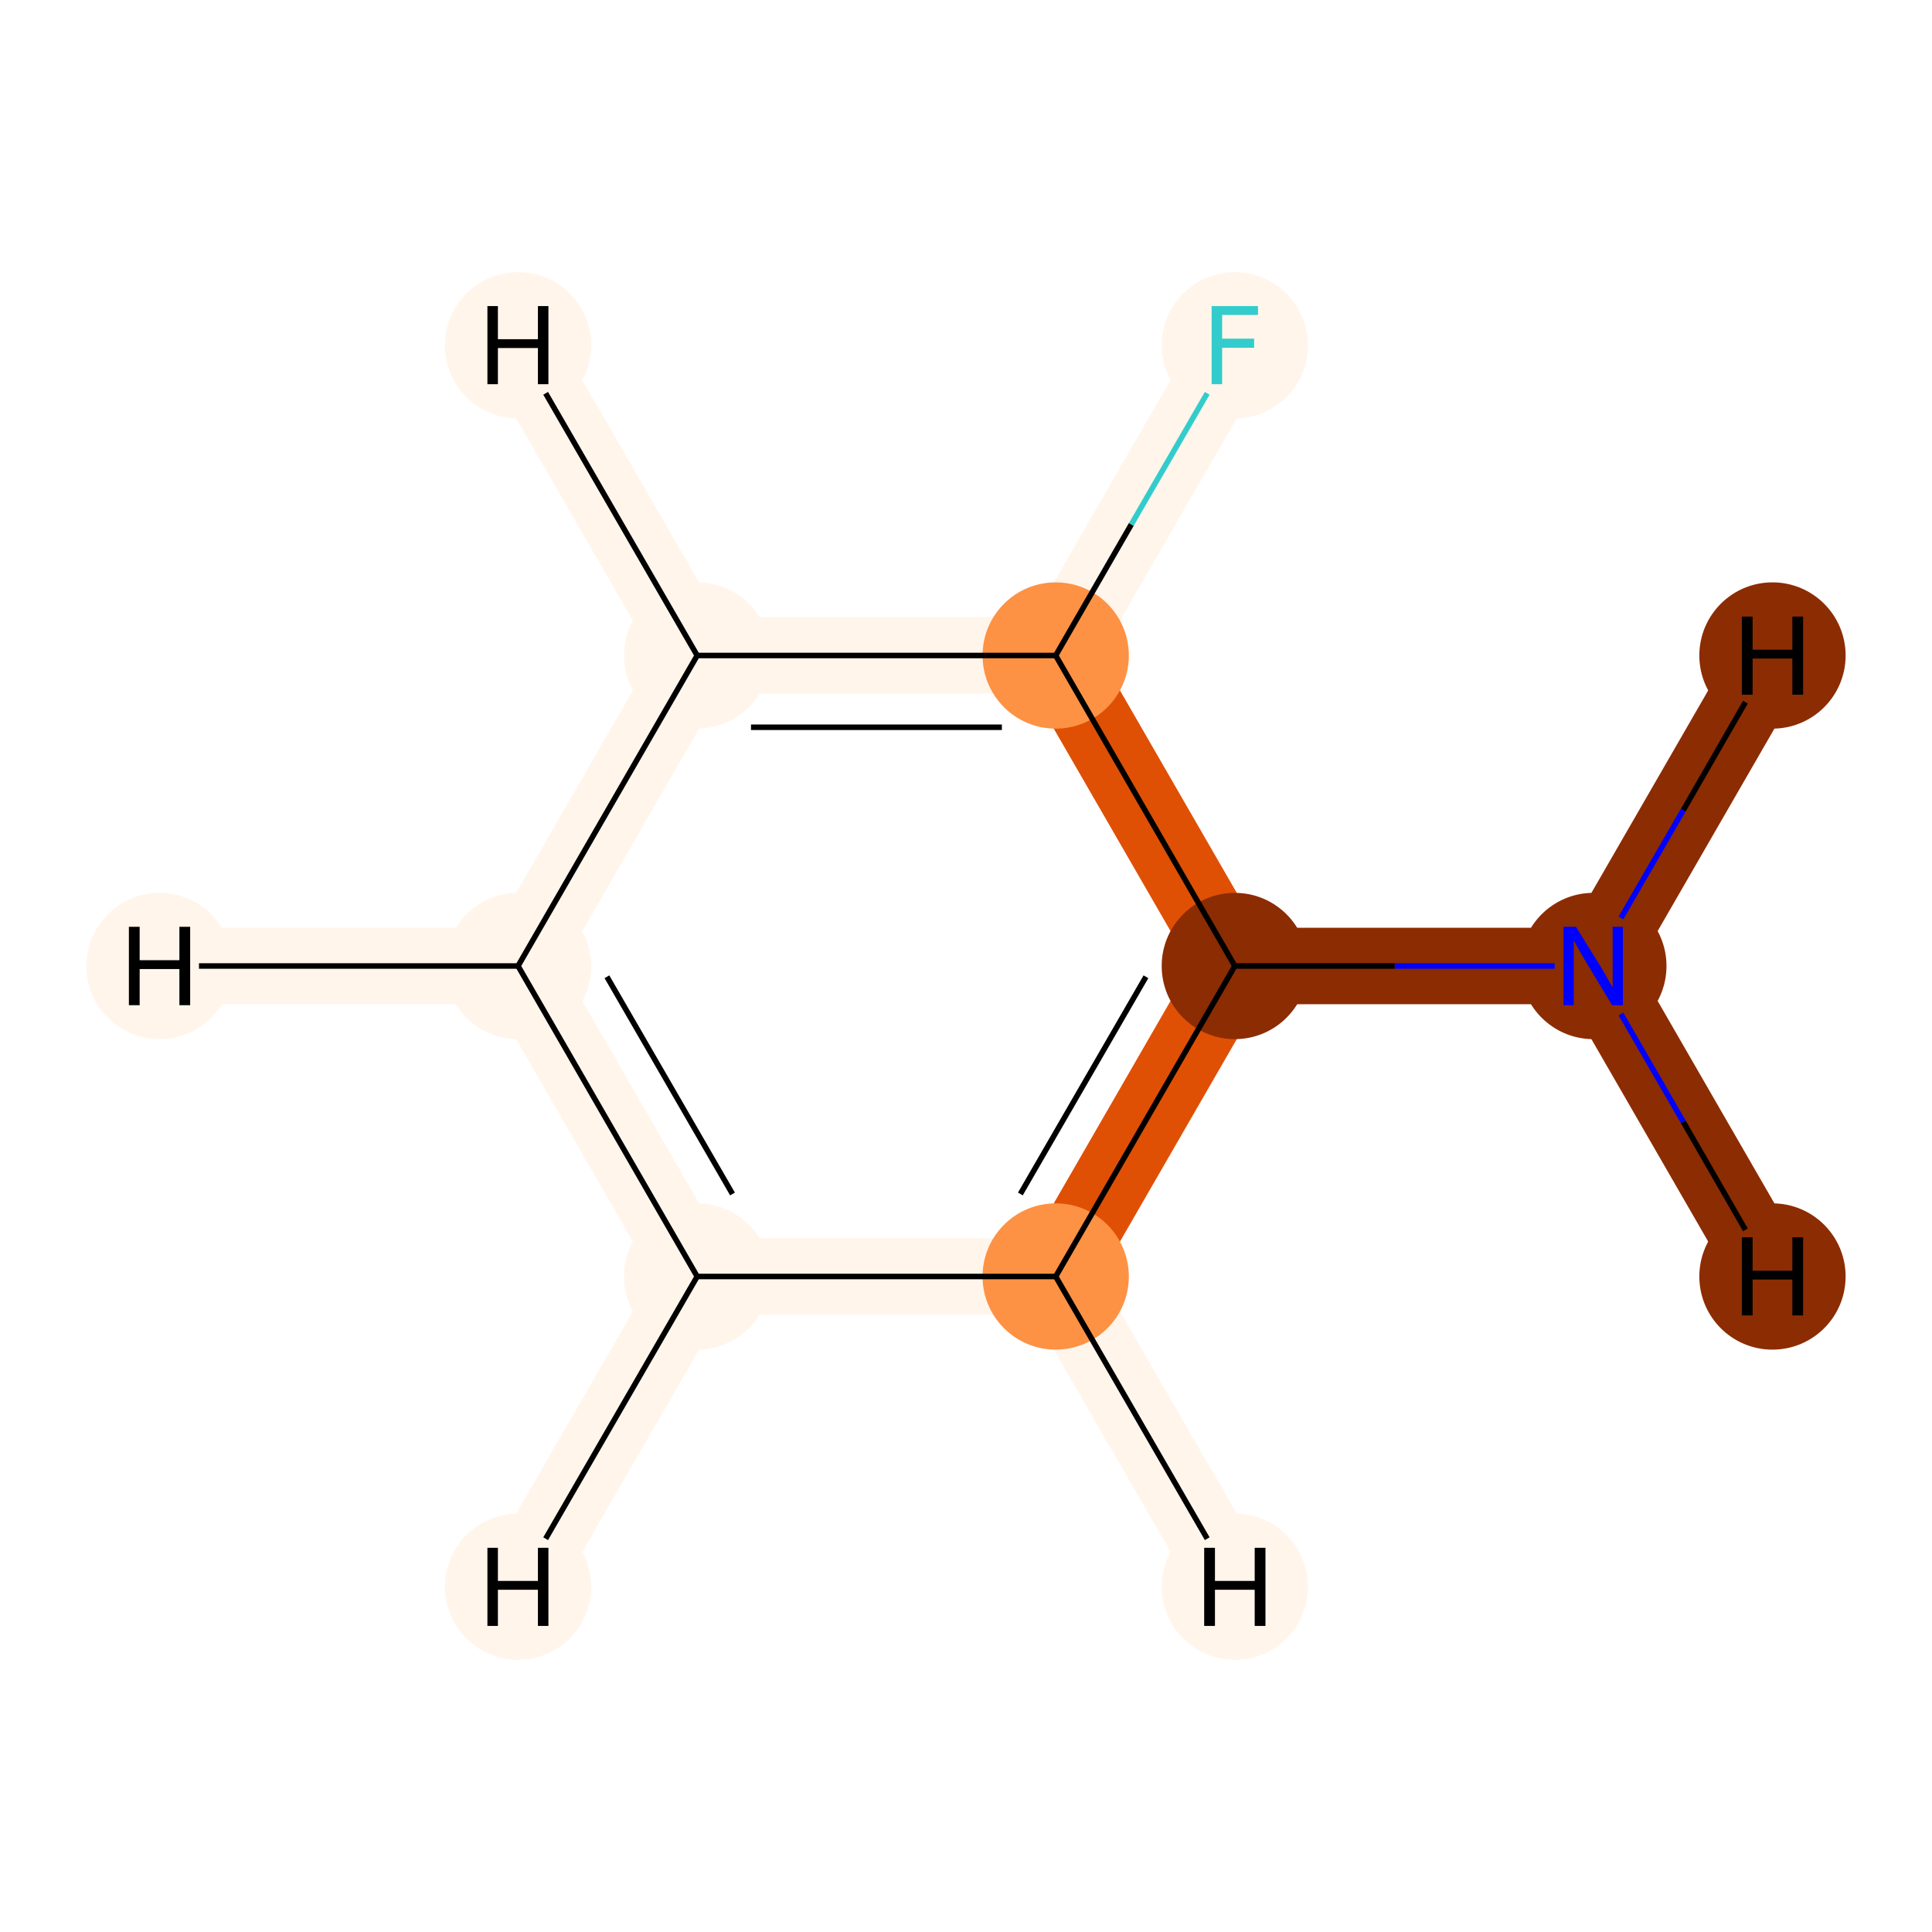 <?xml version='1.0' encoding='iso-8859-1'?>
<svg version='1.1' baseProfile='full'
              xmlns='http://www.w3.org/2000/svg'
                      xmlns:rdkit='http://www.rdkit.org/xml'
                      xmlns:xlink='http://www.w3.org/1999/xlink'
                  xml:space='preserve'
width='700px' height='700px' viewBox='0 0 700 700'>
<!-- END OF HEADER -->
<rect style='opacity:1.0;fill:#FFFFFF;stroke:none' width='700.0' height='700.0' x='0.0' y='0.0'> </rect>
<path d='M 577.3,350.0 L 447.4,350.0' style='fill:none;fill-rule:evenodd;stroke:#8C2C03;stroke-width:27.7px;stroke-linecap:butt;stroke-linejoin:miter;stroke-opacity:1' />
<path d='M 577.3,350.0 L 642.2,462.5' style='fill:none;fill-rule:evenodd;stroke:#8C2C03;stroke-width:27.7px;stroke-linecap:butt;stroke-linejoin:miter;stroke-opacity:1' />
<path d='M 577.3,350.0 L 642.2,237.5' style='fill:none;fill-rule:evenodd;stroke:#8C2C03;stroke-width:27.7px;stroke-linecap:butt;stroke-linejoin:miter;stroke-opacity:1' />
<path d='M 447.4,350.0 L 382.5,462.5' style='fill:none;fill-rule:evenodd;stroke:#DF5005;stroke-width:27.7px;stroke-linecap:butt;stroke-linejoin:miter;stroke-opacity:1' />
<path d='M 447.4,350.0 L 382.5,237.5' style='fill:none;fill-rule:evenodd;stroke:#DF5005;stroke-width:27.7px;stroke-linecap:butt;stroke-linejoin:miter;stroke-opacity:1' />
<path d='M 382.5,462.5 L 252.6,462.5' style='fill:none;fill-rule:evenodd;stroke:#FFF5EB;stroke-width:27.7px;stroke-linecap:butt;stroke-linejoin:miter;stroke-opacity:1' />
<path d='M 382.5,462.5 L 447.4,574.9' style='fill:none;fill-rule:evenodd;stroke:#FFF5EB;stroke-width:27.7px;stroke-linecap:butt;stroke-linejoin:miter;stroke-opacity:1' />
<path d='M 252.6,462.5 L 187.7,350.0' style='fill:none;fill-rule:evenodd;stroke:#FFF5EB;stroke-width:27.7px;stroke-linecap:butt;stroke-linejoin:miter;stroke-opacity:1' />
<path d='M 252.6,462.5 L 187.7,574.9' style='fill:none;fill-rule:evenodd;stroke:#FFF5EB;stroke-width:27.7px;stroke-linecap:butt;stroke-linejoin:miter;stroke-opacity:1' />
<path d='M 187.7,350.0 L 252.6,237.5' style='fill:none;fill-rule:evenodd;stroke:#FFF5EB;stroke-width:27.7px;stroke-linecap:butt;stroke-linejoin:miter;stroke-opacity:1' />
<path d='M 187.7,350.0 L 57.8,350.0' style='fill:none;fill-rule:evenodd;stroke:#FFF5EB;stroke-width:27.7px;stroke-linecap:butt;stroke-linejoin:miter;stroke-opacity:1' />
<path d='M 252.6,237.5 L 382.5,237.5' style='fill:none;fill-rule:evenodd;stroke:#FFF5EB;stroke-width:27.7px;stroke-linecap:butt;stroke-linejoin:miter;stroke-opacity:1' />
<path d='M 252.6,237.5 L 187.7,125.1' style='fill:none;fill-rule:evenodd;stroke:#FFF5EB;stroke-width:27.7px;stroke-linecap:butt;stroke-linejoin:miter;stroke-opacity:1' />
<path d='M 382.5,237.5 L 447.4,125.1' style='fill:none;fill-rule:evenodd;stroke:#FFF5EB;stroke-width:27.7px;stroke-linecap:butt;stroke-linejoin:miter;stroke-opacity:1' />
<ellipse cx='577.3' cy='350.0' rx='26.0' ry='26.0'  style='fill:#8C2C03;fill-rule:evenodd;stroke:#8C2C03;stroke-width:1.0px;stroke-linecap:butt;stroke-linejoin:miter;stroke-opacity:1' />
<ellipse cx='447.4' cy='350.0' rx='26.0' ry='26.0'  style='fill:#8C2C03;fill-rule:evenodd;stroke:#8C2C03;stroke-width:1.0px;stroke-linecap:butt;stroke-linejoin:miter;stroke-opacity:1' />
<ellipse cx='382.5' cy='462.5' rx='26.0' ry='26.0'  style='fill:#FD9244;fill-rule:evenodd;stroke:#FD9244;stroke-width:1.0px;stroke-linecap:butt;stroke-linejoin:miter;stroke-opacity:1' />
<ellipse cx='252.6' cy='462.5' rx='26.0' ry='26.0'  style='fill:#FFF5EB;fill-rule:evenodd;stroke:#FFF5EB;stroke-width:1.0px;stroke-linecap:butt;stroke-linejoin:miter;stroke-opacity:1' />
<ellipse cx='187.7' cy='350.0' rx='26.0' ry='26.0'  style='fill:#FFF5EB;fill-rule:evenodd;stroke:#FFF5EB;stroke-width:1.0px;stroke-linecap:butt;stroke-linejoin:miter;stroke-opacity:1' />
<ellipse cx='252.6' cy='237.5' rx='26.0' ry='26.0'  style='fill:#FFF5EB;fill-rule:evenodd;stroke:#FFF5EB;stroke-width:1.0px;stroke-linecap:butt;stroke-linejoin:miter;stroke-opacity:1' />
<ellipse cx='382.5' cy='237.5' rx='26.0' ry='26.0'  style='fill:#FD9244;fill-rule:evenodd;stroke:#FD9244;stroke-width:1.0px;stroke-linecap:butt;stroke-linejoin:miter;stroke-opacity:1' />
<ellipse cx='447.4' cy='125.1' rx='26.0' ry='26.0'  style='fill:#FFF5EB;fill-rule:evenodd;stroke:#FFF5EB;stroke-width:1.0px;stroke-linecap:butt;stroke-linejoin:miter;stroke-opacity:1' />
<ellipse cx='642.2' cy='462.5' rx='26.0' ry='26.0'  style='fill:#8C2C03;fill-rule:evenodd;stroke:#8C2C03;stroke-width:1.0px;stroke-linecap:butt;stroke-linejoin:miter;stroke-opacity:1' />
<ellipse cx='642.2' cy='237.5' rx='26.0' ry='26.0'  style='fill:#8C2C03;fill-rule:evenodd;stroke:#8C2C03;stroke-width:1.0px;stroke-linecap:butt;stroke-linejoin:miter;stroke-opacity:1' />
<ellipse cx='447.4' cy='574.9' rx='26.0' ry='26.0'  style='fill:#FFF5EB;fill-rule:evenodd;stroke:#FFF5EB;stroke-width:1.0px;stroke-linecap:butt;stroke-linejoin:miter;stroke-opacity:1' />
<ellipse cx='187.7' cy='574.9' rx='26.0' ry='26.0'  style='fill:#FFF5EB;fill-rule:evenodd;stroke:#FFF5EB;stroke-width:1.0px;stroke-linecap:butt;stroke-linejoin:miter;stroke-opacity:1' />
<ellipse cx='57.8' cy='350.0' rx='26.0' ry='26.0'  style='fill:#FFF5EB;fill-rule:evenodd;stroke:#FFF5EB;stroke-width:1.0px;stroke-linecap:butt;stroke-linejoin:miter;stroke-opacity:1' />
<ellipse cx='187.7' cy='125.1' rx='26.0' ry='26.0'  style='fill:#FFF5EB;fill-rule:evenodd;stroke:#FFF5EB;stroke-width:1.0px;stroke-linecap:butt;stroke-linejoin:miter;stroke-opacity:1' />
<path class='bond-0 atom-0 atom-1' d='M 563.3,350.0 L 505.3,350.0' style='fill:none;fill-rule:evenodd;stroke:#0000FF;stroke-width:2.0px;stroke-linecap:butt;stroke-linejoin:miter;stroke-opacity:1' />
<path class='bond-0 atom-0 atom-1' d='M 505.3,350.0 L 447.4,350.0' style='fill:none;fill-rule:evenodd;stroke:#000000;stroke-width:2.0px;stroke-linecap:butt;stroke-linejoin:miter;stroke-opacity:1' />
<path class='bond-8 atom-0 atom-8' d='M 587.3,367.4 L 609.9,406.5' style='fill:none;fill-rule:evenodd;stroke:#0000FF;stroke-width:2.0px;stroke-linecap:butt;stroke-linejoin:miter;stroke-opacity:1' />
<path class='bond-8 atom-0 atom-8' d='M 609.9,406.5 L 632.4,445.6' style='fill:none;fill-rule:evenodd;stroke:#000000;stroke-width:2.0px;stroke-linecap:butt;stroke-linejoin:miter;stroke-opacity:1' />
<path class='bond-9 atom-0 atom-9' d='M 587.3,332.6 L 609.9,293.5' style='fill:none;fill-rule:evenodd;stroke:#0000FF;stroke-width:2.0px;stroke-linecap:butt;stroke-linejoin:miter;stroke-opacity:1' />
<path class='bond-9 atom-0 atom-9' d='M 609.9,293.5 L 632.4,254.4' style='fill:none;fill-rule:evenodd;stroke:#000000;stroke-width:2.0px;stroke-linecap:butt;stroke-linejoin:miter;stroke-opacity:1' />
<path class='bond-1 atom-1 atom-2' d='M 447.4,350.0 L 382.5,462.5' style='fill:none;fill-rule:evenodd;stroke:#000000;stroke-width:2.0px;stroke-linecap:butt;stroke-linejoin:miter;stroke-opacity:1' />
<path class='bond-1 atom-1 atom-2' d='M 415.2,353.9 L 369.7,432.6' style='fill:none;fill-rule:evenodd;stroke:#000000;stroke-width:2.0px;stroke-linecap:butt;stroke-linejoin:miter;stroke-opacity:1' />
<path class='bond-7 atom-6 atom-1' d='M 382.5,237.5 L 447.4,350.0' style='fill:none;fill-rule:evenodd;stroke:#000000;stroke-width:2.0px;stroke-linecap:butt;stroke-linejoin:miter;stroke-opacity:1' />
<path class='bond-2 atom-2 atom-3' d='M 382.5,462.5 L 252.6,462.5' style='fill:none;fill-rule:evenodd;stroke:#000000;stroke-width:2.0px;stroke-linecap:butt;stroke-linejoin:miter;stroke-opacity:1' />
<path class='bond-10 atom-2 atom-10' d='M 382.5,462.5 L 437.4,557.5' style='fill:none;fill-rule:evenodd;stroke:#000000;stroke-width:2.0px;stroke-linecap:butt;stroke-linejoin:miter;stroke-opacity:1' />
<path class='bond-3 atom-3 atom-4' d='M 252.6,462.5 L 187.7,350.0' style='fill:none;fill-rule:evenodd;stroke:#000000;stroke-width:2.0px;stroke-linecap:butt;stroke-linejoin:miter;stroke-opacity:1' />
<path class='bond-3 atom-3 atom-4' d='M 265.4,432.6 L 219.9,353.9' style='fill:none;fill-rule:evenodd;stroke:#000000;stroke-width:2.0px;stroke-linecap:butt;stroke-linejoin:miter;stroke-opacity:1' />
<path class='bond-11 atom-3 atom-11' d='M 252.6,462.5 L 197.7,557.5' style='fill:none;fill-rule:evenodd;stroke:#000000;stroke-width:2.0px;stroke-linecap:butt;stroke-linejoin:miter;stroke-opacity:1' />
<path class='bond-4 atom-4 atom-5' d='M 187.7,350.0 L 252.6,237.5' style='fill:none;fill-rule:evenodd;stroke:#000000;stroke-width:2.0px;stroke-linecap:butt;stroke-linejoin:miter;stroke-opacity:1' />
<path class='bond-12 atom-4 atom-12' d='M 187.7,350.0 L 72.1,350.0' style='fill:none;fill-rule:evenodd;stroke:#000000;stroke-width:2.0px;stroke-linecap:butt;stroke-linejoin:miter;stroke-opacity:1' />
<path class='bond-5 atom-5 atom-6' d='M 252.6,237.5 L 382.5,237.5' style='fill:none;fill-rule:evenodd;stroke:#000000;stroke-width:2.0px;stroke-linecap:butt;stroke-linejoin:miter;stroke-opacity:1' />
<path class='bond-5 atom-5 atom-6' d='M 272.1,263.5 L 363.0,263.5' style='fill:none;fill-rule:evenodd;stroke:#000000;stroke-width:2.0px;stroke-linecap:butt;stroke-linejoin:miter;stroke-opacity:1' />
<path class='bond-13 atom-5 atom-13' d='M 252.6,237.5 L 197.7,142.5' style='fill:none;fill-rule:evenodd;stroke:#000000;stroke-width:2.0px;stroke-linecap:butt;stroke-linejoin:miter;stroke-opacity:1' />
<path class='bond-6 atom-6 atom-7' d='M 382.5,237.5 L 409.9,190.0' style='fill:none;fill-rule:evenodd;stroke:#000000;stroke-width:2.0px;stroke-linecap:butt;stroke-linejoin:miter;stroke-opacity:1' />
<path class='bond-6 atom-6 atom-7' d='M 409.9,190.0 L 437.4,142.5' style='fill:none;fill-rule:evenodd;stroke:#33CCCC;stroke-width:2.0px;stroke-linecap:butt;stroke-linejoin:miter;stroke-opacity:1' />
<path  class='atom-0' d='M 571.0 335.8
L 580.3 350.8
Q 581.2 352.3, 582.7 355.0
Q 584.2 357.7, 584.3 357.8
L 584.3 335.8
L 588.0 335.8
L 588.0 364.2
L 584.1 364.2
L 574.2 347.8
Q 573.0 345.8, 571.8 343.6
Q 570.6 341.4, 570.2 340.8
L 570.2 364.2
L 566.5 364.2
L 566.5 335.8
L 571.0 335.8
' fill='#0000FF'/>
<path  class='atom-7' d='M 439.0 110.9
L 455.8 110.9
L 455.8 114.1
L 442.8 114.1
L 442.8 122.7
L 454.4 122.7
L 454.4 126.0
L 442.8 126.0
L 442.8 139.2
L 439.0 139.2
L 439.0 110.9
' fill='#33CCCC'/>
<path  class='atom-8' d='M 631.1 448.3
L 635.0 448.3
L 635.0 460.4
L 649.4 460.4
L 649.4 448.3
L 653.3 448.3
L 653.3 476.6
L 649.4 476.6
L 649.4 463.6
L 635.0 463.6
L 635.0 476.6
L 631.1 476.6
L 631.1 448.3
' fill='#000000'/>
<path  class='atom-9' d='M 631.1 223.4
L 635.0 223.4
L 635.0 235.4
L 649.4 235.4
L 649.4 223.4
L 653.3 223.4
L 653.3 251.7
L 649.4 251.7
L 649.4 238.6
L 635.0 238.6
L 635.0 251.7
L 631.1 251.7
L 631.1 223.4
' fill='#000000'/>
<path  class='atom-10' d='M 436.3 560.8
L 440.2 560.8
L 440.2 572.8
L 454.6 572.8
L 454.6 560.8
L 458.5 560.8
L 458.5 589.1
L 454.6 589.1
L 454.6 576.0
L 440.2 576.0
L 440.2 589.1
L 436.3 589.1
L 436.3 560.8
' fill='#000000'/>
<path  class='atom-11' d='M 176.6 560.8
L 180.4 560.8
L 180.4 572.8
L 194.9 572.8
L 194.9 560.8
L 198.7 560.8
L 198.7 589.1
L 194.9 589.1
L 194.9 576.0
L 180.4 576.0
L 180.4 589.1
L 176.6 589.1
L 176.6 560.8
' fill='#000000'/>
<path  class='atom-12' d='M 46.7 335.8
L 50.6 335.8
L 50.6 347.9
L 65.0 347.9
L 65.0 335.8
L 68.9 335.8
L 68.9 364.2
L 65.0 364.2
L 65.0 351.1
L 50.6 351.1
L 50.6 364.2
L 46.7 364.2
L 46.7 335.8
' fill='#000000'/>
<path  class='atom-13' d='M 176.6 110.9
L 180.4 110.9
L 180.4 122.9
L 194.9 122.9
L 194.9 110.9
L 198.7 110.9
L 198.7 139.2
L 194.9 139.2
L 194.9 126.1
L 180.4 126.1
L 180.4 139.2
L 176.6 139.2
L 176.6 110.9
' fill='#000000'/>
</svg>
